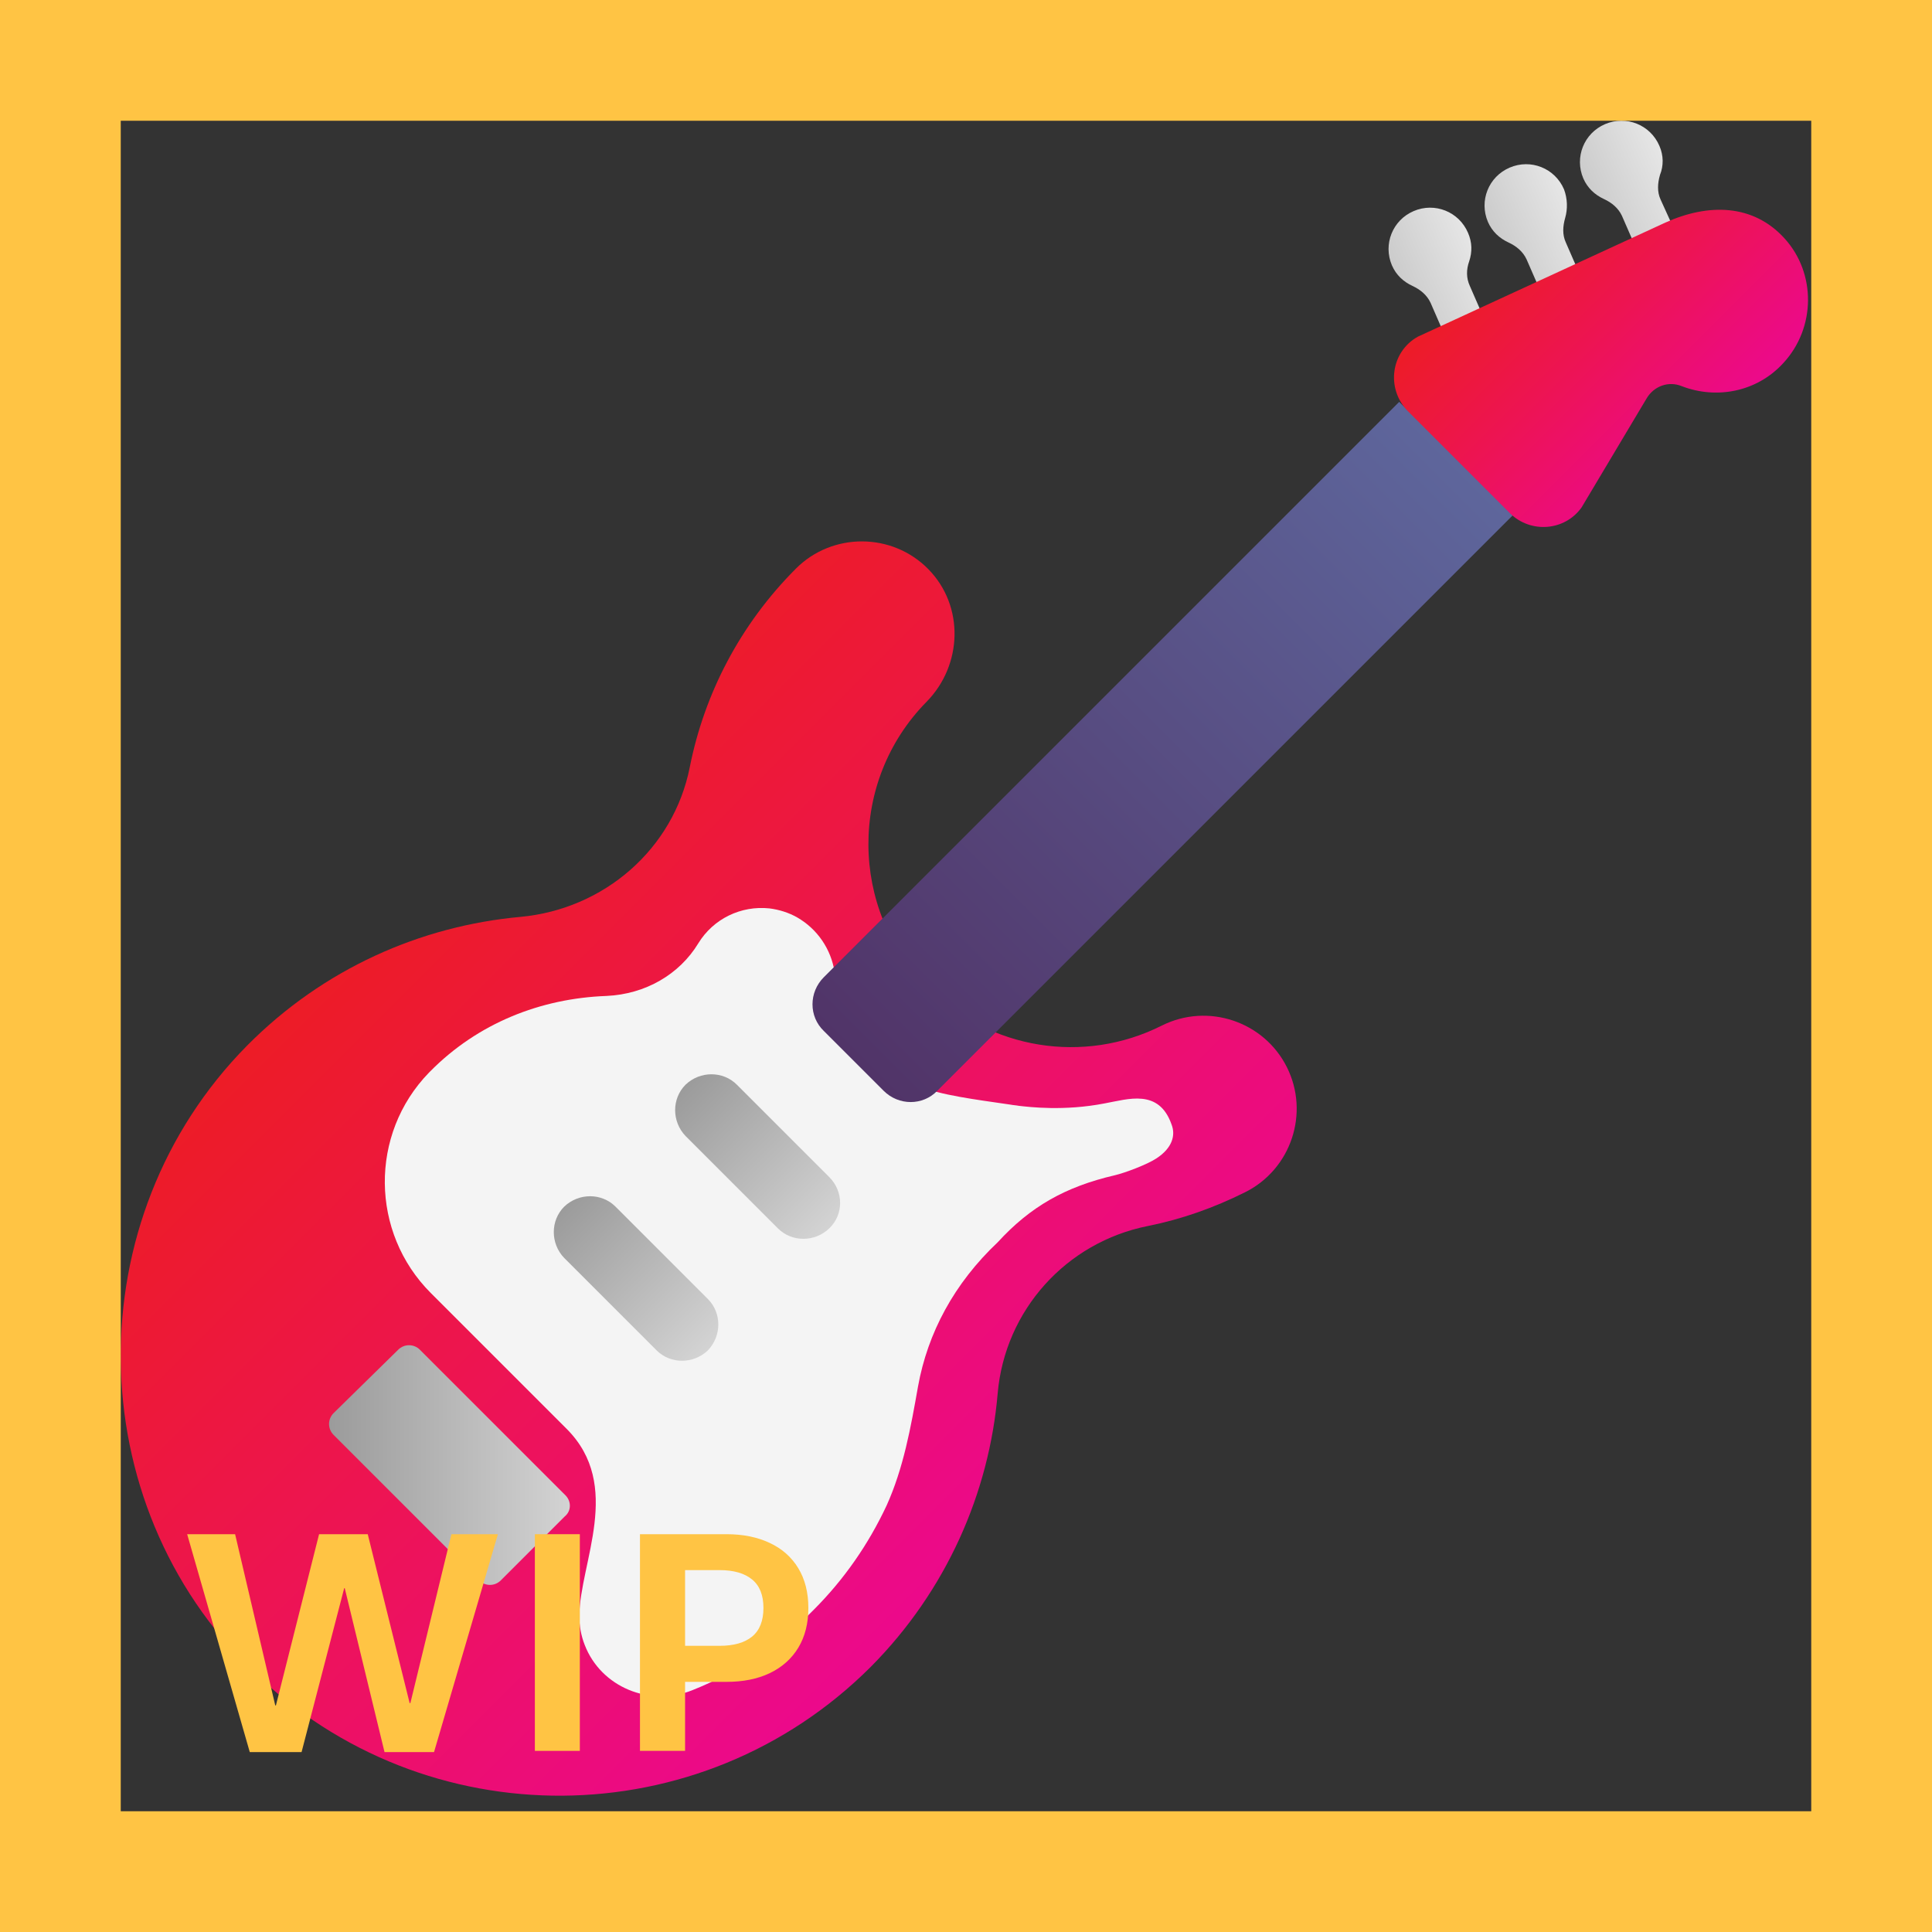 <svg width="32" height="32" viewBox="0 0 32 32" fill="none" xmlns="http://www.w3.org/2000/svg">
<rect x="0" y="0" width="32" height="32" fill="#333333" stroke="none"/>
<path d="M24.315 3.856C24.165 3.506 23.765 3.346 23.415 3.496C23.065 3.646 22.905 4.046 23.055 4.396C23.125 4.556 23.245 4.666 23.395 4.736C23.525 4.796 23.635 4.886 23.695 5.016L24.035 5.796L24.685 5.516L24.345 4.736C24.285 4.606 24.285 4.466 24.335 4.326C24.385 4.176 24.385 4.016 24.315 3.856Z" fill="url(#paint0_linear_18_18660)"/>
<path d="M25.905 3.136C25.755 2.786 25.355 2.626 25.005 2.776C24.655 2.926 24.495 3.326 24.645 3.676C24.715 3.836 24.835 3.946 24.985 4.016C25.115 4.076 25.225 4.166 25.285 4.296L25.625 5.076L26.275 4.796L25.935 4.016C25.875 3.886 25.885 3.746 25.925 3.606C25.965 3.466 25.965 3.296 25.905 3.136Z" fill="url(#paint1_linear_18_18660)"/>
<path d="M27.485 2.416C27.335 2.066 26.935 1.906 26.585 2.056C26.235 2.206 26.075 2.606 26.225 2.956C26.295 3.116 26.415 3.226 26.565 3.296C26.695 3.356 26.805 3.446 26.865 3.576L27.205 4.356L27.855 4.076L27.505 3.306C27.445 3.176 27.455 3.036 27.495 2.896C27.555 2.746 27.555 2.576 27.485 2.416Z" fill="url(#paint2_linear_18_18660)"/>
<path d="M16.525 23.076C16.645 21.706 17.655 20.576 19.015 20.306C19.565 20.196 20.105 20.006 20.625 19.746C21.385 19.366 21.695 18.436 21.315 17.676C20.935 16.916 20.005 16.606 19.245 16.986C17.955 17.636 16.395 17.386 15.365 16.356C14.065 15.056 14.055 12.936 15.345 11.626C15.945 11.016 15.975 10.036 15.375 9.426C14.775 8.816 13.785 8.816 13.185 9.416C12.255 10.346 11.665 11.496 11.425 12.706C11.155 14.066 10.005 15.056 8.625 15.186C6.965 15.336 5.355 16.046 4.095 17.316C1.265 20.176 1.305 24.886 4.195 27.686C7.045 30.456 11.605 30.426 14.425 27.606C15.675 26.346 16.385 24.726 16.525 23.076Z" fill="url(#paint3_linear_18_18660)"/>
<path d="M15.385 18.046C15.075 17.936 14.785 17.756 14.535 17.506C14.385 17.356 14.255 17.186 14.145 17.006C13.975 16.726 13.865 16.416 13.825 16.106C13.765 15.716 13.535 15.386 13.205 15.196C13.065 15.116 12.905 15.066 12.745 15.046C12.275 14.996 11.815 15.216 11.565 15.626C11.255 16.136 10.695 16.466 10.045 16.496C8.955 16.536 7.915 16.946 7.125 17.746C7.115 17.756 7.115 17.756 7.105 17.766C6.115 18.786 6.135 20.416 7.135 21.416L9.385 23.666C10.325 24.606 9.605 25.876 9.595 26.766C9.595 26.926 9.625 27.096 9.685 27.246C9.955 27.946 10.765 28.276 11.465 27.996C12.215 27.696 12.895 27.256 13.475 26.666C13.985 26.156 14.385 25.576 14.685 24.936C14.965 24.316 15.085 23.646 15.205 22.966C15.365 22.076 15.805 21.256 16.525 20.576C17.065 19.986 17.645 19.656 18.465 19.466C18.635 19.426 19.005 19.286 19.155 19.186C19.415 19.016 19.475 18.806 19.405 18.626C19.195 18.026 18.685 18.206 18.295 18.276C17.625 18.406 17.055 18.336 16.875 18.316C16.825 18.306 16.785 18.306 16.735 18.296C16.485 18.256 15.725 18.166 15.385 18.046Z" fill="#F4F4F4"/>
<path d="M9.365 24.766L6.955 22.356C6.855 22.256 6.695 22.256 6.595 22.356L5.525 23.406C5.425 23.506 5.425 23.666 5.525 23.766L7.935 26.176C8.035 26.276 8.195 26.276 8.295 26.176L9.355 25.116C9.465 25.026 9.465 24.866 9.365 24.766Z" fill="url(#paint4_linear_18_18660)"/>
<path d="M13.735 19.496L12.205 17.966C11.975 17.736 11.595 17.736 11.355 17.966C11.125 18.196 11.125 18.576 11.355 18.816L12.885 20.346C13.115 20.576 13.495 20.576 13.735 20.346C13.975 20.116 13.975 19.736 13.735 19.496Z" fill="url(#paint5_linear_18_18660)"/>
<path d="M11.725 21.516L10.195 19.986C9.965 19.756 9.585 19.756 9.345 19.986C9.115 20.216 9.115 20.596 9.345 20.836L10.875 22.366C11.105 22.596 11.485 22.596 11.725 22.366C11.955 22.126 11.955 21.746 11.725 21.516Z" fill="url(#paint6_linear_18_18660)"/>
<path d="M25.055 8.536L23.175 6.656L13.645 16.186C13.395 16.436 13.395 16.836 13.645 17.076L14.635 18.066C14.885 18.316 15.285 18.316 15.525 18.066L25.055 8.536Z" fill="url(#paint7_linear_18_18660)"/>
<path d="M26.195 8.406L27.275 6.596C27.395 6.396 27.635 6.306 27.855 6.396C28.425 6.616 29.095 6.496 29.535 6.016C30.075 5.436 30.085 4.526 29.555 3.946C29.035 3.376 28.295 3.366 27.585 3.686L23.485 5.576C23.035 5.826 22.955 6.436 23.315 6.806L25.015 8.506C25.355 8.836 25.915 8.796 26.195 8.406Z" fill="url(#paint8_linear_18_18660)"/>
<path d="M4.995 29.02H4.137L3.1 25.411H3.894L4.559 28.247H4.57L5.285 25.411H6.091L6.785 28.209H6.797L7.477 25.411H8.247L7.189 29.02H6.369L5.71 26.305H5.701L4.995 29.02Z" fill="#FFC444"/>
<path d="M9.604 29H8.859V25.411H9.604V29Z" fill="#FFC444"/>
<path d="M10.6 29V25.411H12.032C12.306 25.411 12.544 25.459 12.747 25.555C12.952 25.65 13.11 25.79 13.222 25.974C13.333 26.157 13.389 26.377 13.389 26.633C13.389 26.889 13.333 27.108 13.222 27.292C13.11 27.476 12.952 27.616 12.747 27.714C12.544 27.81 12.306 27.857 12.032 27.857H11.347V29H10.6ZM11.918 27.26C12.152 27.26 12.332 27.209 12.457 27.107C12.582 27.004 12.645 26.846 12.645 26.633C12.645 26.42 12.582 26.263 12.457 26.161C12.332 26.058 12.152 26.006 11.918 26.006H11.347V27.26H11.918Z" fill="#FFC444"/>
<path d="M0 0V-2H-2V0H0ZM32 0H34V-2H32V0ZM32 32V34H34V32H32ZM0 32H-2V34H0V32ZM0 2H32V-2H0V2ZM30 0V32H34V0H30ZM32 30H0V34H32V30ZM2 32V0H-2V32H2Z" fill="#FFC444"/>
<defs>
<linearGradient id="paint0_linear_18_18660" x1="23.269" y1="4.845" x2="24.527" y2="4.3" gradientUnits="userSpaceOnUse">
<stop offset="0.006" stop-color="#CCCCCC"/>
<stop offset="1" stop-color="#E6E6E6"/>
</linearGradient>
<linearGradient id="paint1_linear_18_18660" x1="24.852" y1="4.127" x2="26.109" y2="3.582" gradientUnits="userSpaceOnUse">
<stop offset="0.006" stop-color="#CCCCCC"/>
<stop offset="1" stop-color="#E6E6E6"/>
</linearGradient>
<linearGradient id="paint2_linear_18_18660" x1="26.433" y1="3.41" x2="27.691" y2="2.865" gradientUnits="userSpaceOnUse">
<stop offset="0.006" stop-color="#CCCCCC"/>
<stop offset="1" stop-color="#E6E6E6"/>
</linearGradient>
<linearGradient id="paint3_linear_18_18660" x1="6.301" y1="15.077" x2="16.614" y2="25.389" gradientUnits="userSpaceOnUse">
<stop stop-color="#ED1C26"/>
<stop offset="0.456" stop-color="#ED1452"/>
<stop offset="1" stop-color="#EC098C"/>
</linearGradient>
<linearGradient id="paint4_linear_18_18660" x1="5.449" y1="24.248" x2="9.435" y2="24.248" gradientUnits="userSpaceOnUse">
<stop stop-color="#9B9B9B"/>
<stop offset="1" stop-color="#D3D3D3"/>
</linearGradient>
<linearGradient id="paint5_linear_18_18660" x1="11.358" y1="17.957" x2="13.734" y2="20.332" gradientUnits="userSpaceOnUse">
<stop stop-color="#9B9B9B"/>
<stop offset="1" stop-color="#D3D3D3"/>
</linearGradient>
<linearGradient id="paint6_linear_18_18660" x1="9.345" y1="19.97" x2="11.72" y2="22.346" gradientUnits="userSpaceOnUse">
<stop stop-color="#9B9B9B"/>
<stop offset="1" stop-color="#D3D3D3"/>
</linearGradient>
<linearGradient id="paint7_linear_18_18660" x1="24.111" y1="7.579" x2="14.135" y2="17.555" gradientUnits="userSpaceOnUse">
<stop stop-color="#5E669C"/>
<stop offset="1" stop-color="#513468"/>
</linearGradient>
<linearGradient id="paint8_linear_18_18660" x1="25.034" y1="3.953" x2="28.305" y2="7.225" gradientUnits="userSpaceOnUse">
<stop stop-color="#ED1C26"/>
<stop offset="0.456" stop-color="#ED1452"/>
<stop offset="1" stop-color="#EC098C"/>
</linearGradient>
</defs>
</svg>
